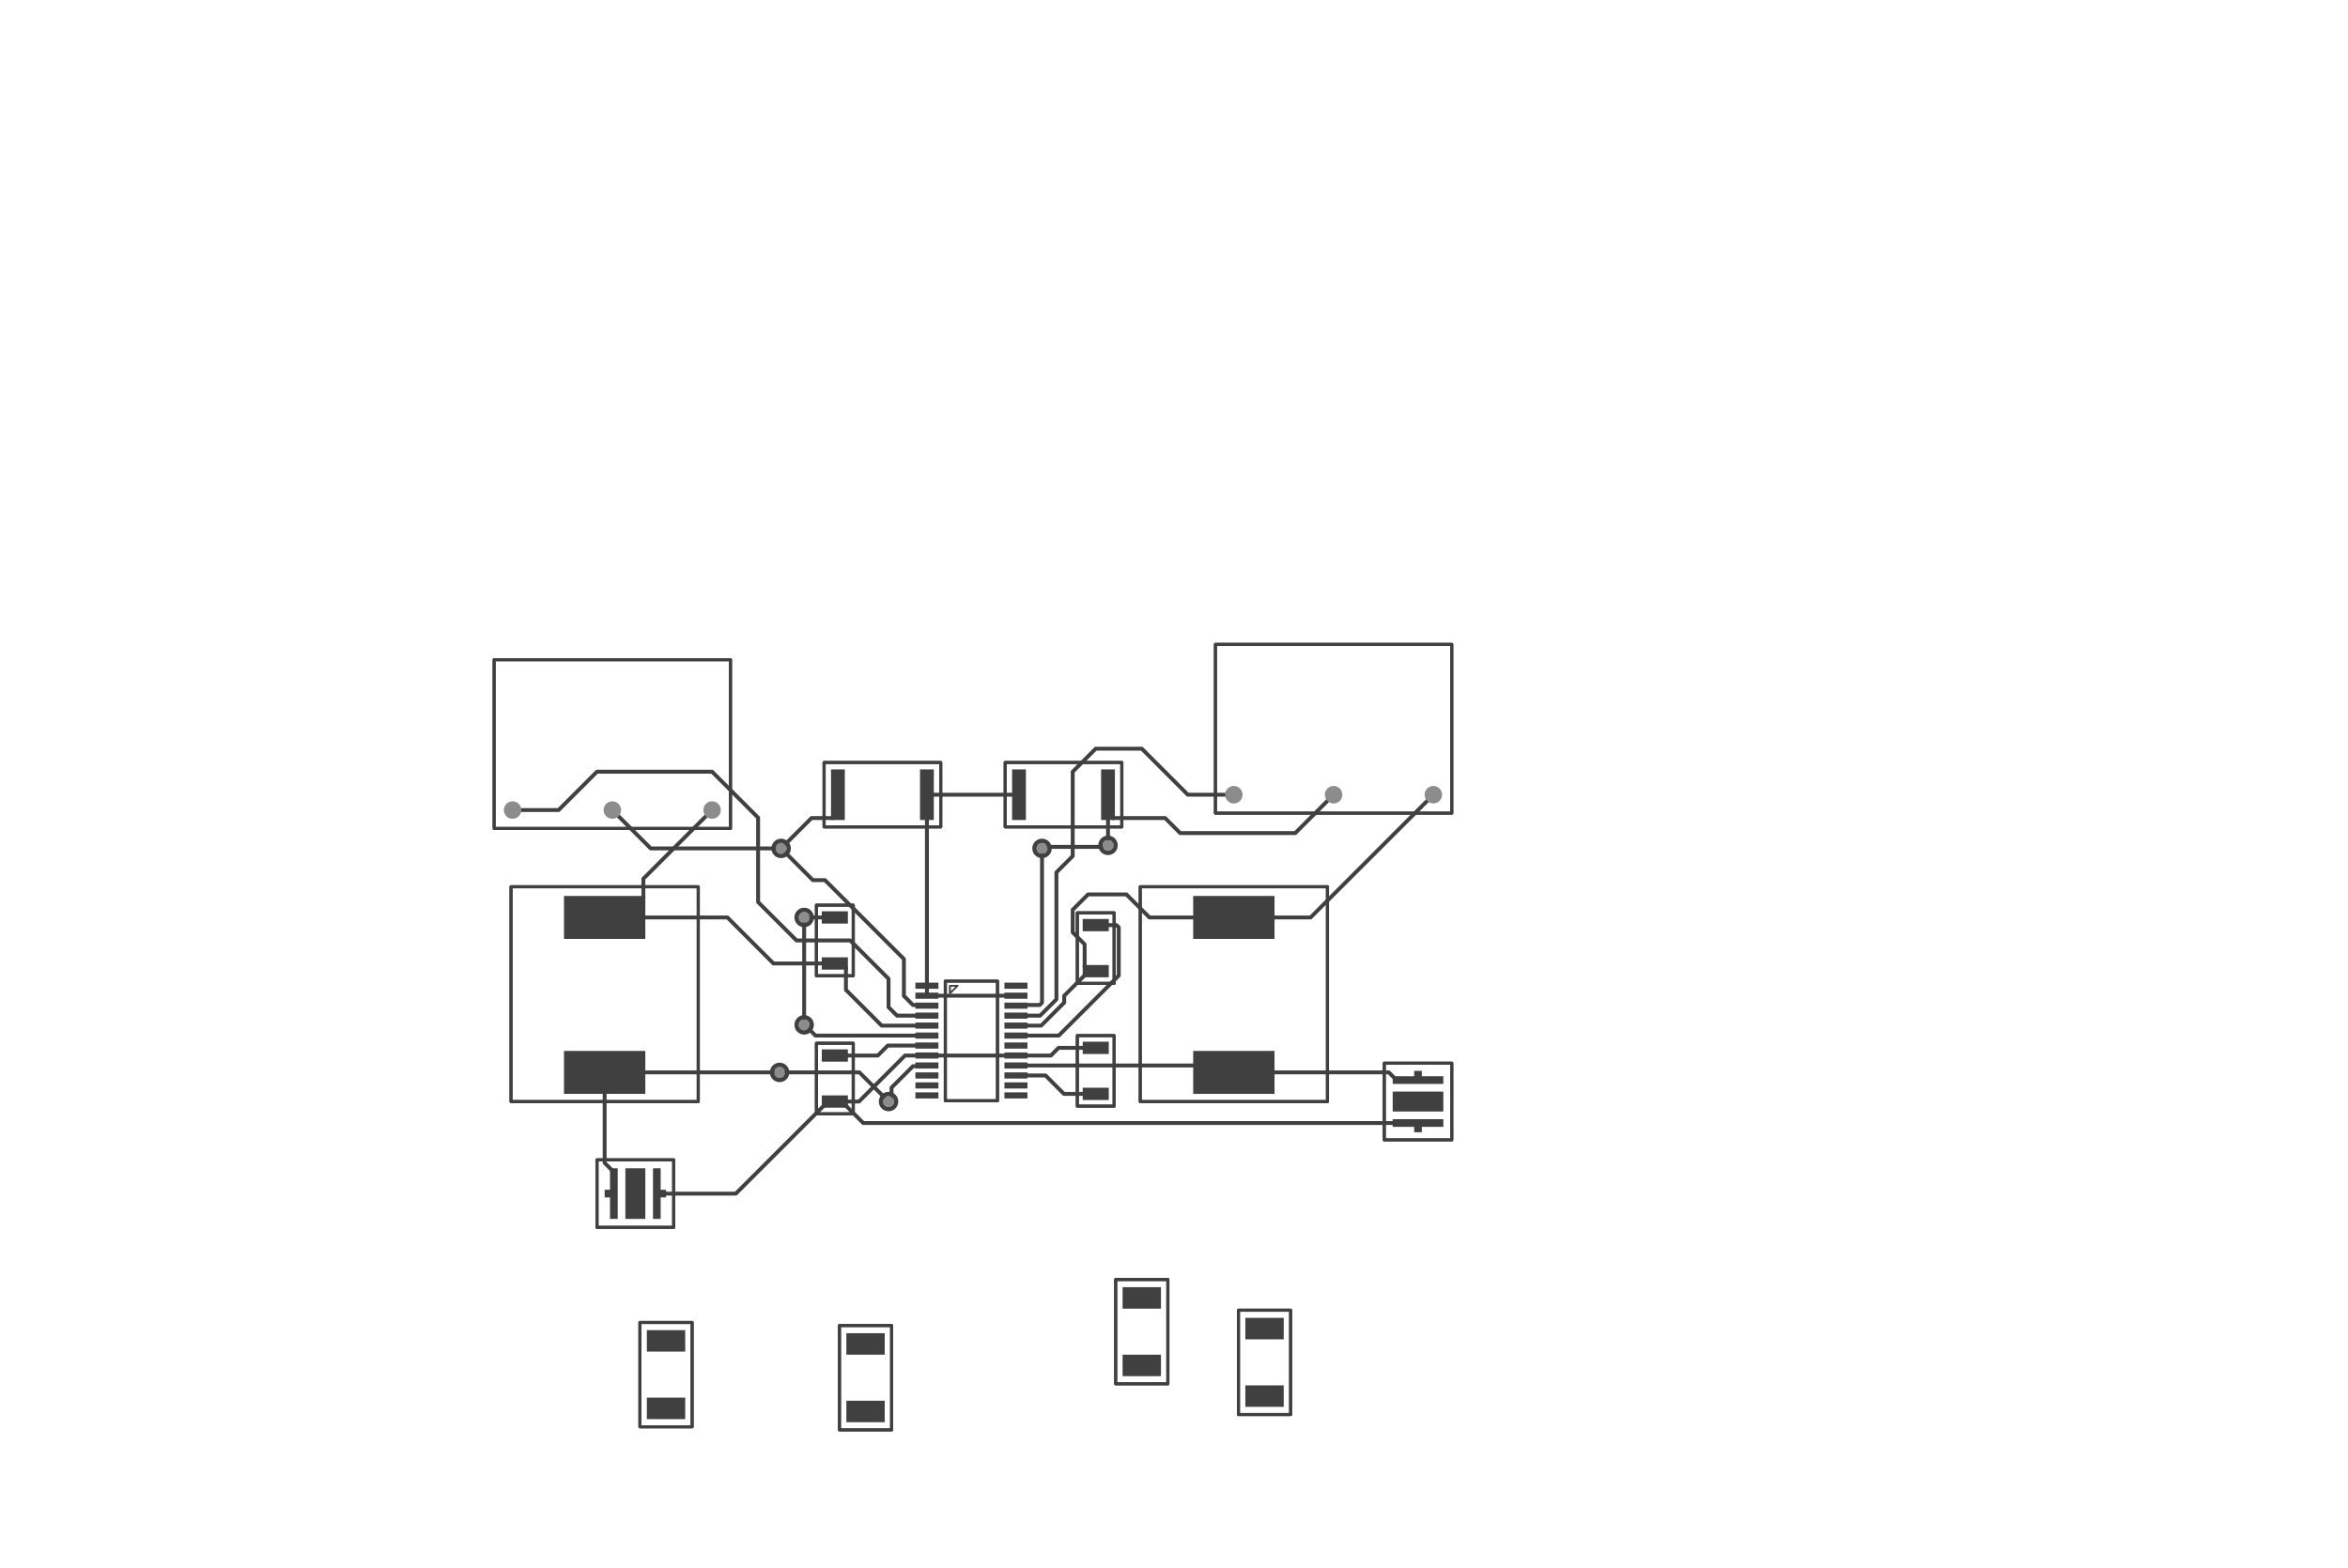 <svg class="schematic_svg" xmlns="http://www.w3.org/2000/svg" xmlns:xlink="http://www.w3.org/1999/xlink" width="153.0mm" height="102.2mm" viewBox="25.1,-127.3 153.0,102.2" stroke-width="1"><style type="text/css">.schematic_svg .outline, .schematic_svg path, .schematic_svg line, .schematic_svg polyline {
  stroke: currentColor;
  stroke-linecap: round;
  fill: none;
}
.schematic_svg .solid {
  fill: currentColor;
  stroke: none;
}
.schematic_svg text {
  dominant-baseline: text-after-edge;
  fill: currentColor;
}
</style><g stroke-linecap="round" stroke-linejoin="round"><polygon points="119.7,-74.3 119.7,-85.3 104.3,-85.3 104.3,-74.3" class="outline" stroke-width="0.2" style="stroke: #404040B3"/><polygon points="72.7,-73.3 72.7,-84.3 57.3,-84.3 57.3,-73.3" class="outline" stroke-width="0.2" style="stroke: #404040B3"/><polygon points="117.5,-58 119.7,-58 119.7,-53 115.3,-53 115.3,-58" class="outline" stroke-width="0.2" style="stroke: #404040B3"/><polygon points="64,-49.5 64,-51.7 69,-51.7 69,-47.3 64,-47.3" class="outline" stroke-width="0.2" style="stroke: #404040B3"/><polygon points="97.8,-37.1 101.2,-37.1 101.2,-43.9 97.8,-43.9" class="outline" stroke-width="0.2" style="stroke: #404040B3"/><polygon points="105.8,-35.1 109.2,-35.1 109.2,-41.9 105.8,-41.9" class="outline" stroke-width="0.2" style="stroke: #404040B3"/><polygon points="66.8,-34.3 70.2,-34.3 70.2,-41.1 66.8,-41.1" class="outline" stroke-width="0.2" style="stroke: #404040B3"/><polygon points="79.8,-34.1 83.2,-34.1 83.2,-40.9 79.8,-40.9" class="outline" stroke-width="0.2" style="stroke: #404040B3"/><polygon points="98.2,-73.4 98.2,-77.6 90.6,-77.6 90.6,-73.4" class="outline" stroke-width="0.2" style="stroke: #404040B3"/><polygon points="86.4,-73.4 86.4,-77.6 78.8,-77.6 78.8,-73.4" class="outline" stroke-width="0.2" style="stroke: #404040B3"/><polygon points="86.7,-63.35 90.1,-63.35 90.1,-55.55 86.7,-55.55" class="outline" stroke-width="0.2" style="stroke: #404040B3"/><polygon points="58.4,-57.4 58.4,-69.5 70.6,-69.5 70.6,-55.5 58.4,-55.5" class="outline" stroke-width="0.2" style="stroke: #404040B3"/><polygon points="99.4,-57.4 99.4,-69.5 111.6,-69.5 111.6,-55.5 99.4,-55.5" class="outline" stroke-width="0.2" style="stroke: #404040B3"/><polygon points="78.3,-63.7 80.7,-63.7 80.7,-68.3 78.3,-68.3" class="outline" stroke-width="0.2" style="stroke: #404040B3"/><polygon points="95.3,-63.2 97.7,-63.2 97.7,-67.8 95.3,-67.8" class="outline" stroke-width="0.2" style="stroke: #404040B3"/><polygon points="78.3,-54.7 80.7,-54.7 80.7,-59.3 78.3,-59.3" class="outline" stroke-width="0.2" style="stroke: #404040B3"/><polygon points="95.3,-59.8 97.7,-59.8 97.7,-55.2 95.3,-55.2" class="outline" stroke-width="0.2" style="stroke: #404040B3"/><polygon points="87,-63.05 87.5,-63.05 87,-62.55" class="outline" stroke-width="0.1" style="stroke: #404040B3"/><polygon points="119.7,-74.3 119.7,-85.3 104.3,-85.3 104.3,-74.3" class="outline" stroke-width="0.2" style="stroke: #404040B3"/><polygon points="72.7,-73.3 72.7,-84.3 57.3,-84.3 57.3,-73.3" class="outline" stroke-width="0.2" style="stroke: #404040B3"/><polygon points="117.5,-58 119.7,-58 119.7,-53 115.3,-53 115.3,-58" class="outline" stroke-width="0.2" style="stroke: #404040B3"/><polygon points="64,-49.5 64,-51.7 69,-51.7 69,-47.3 64,-47.3" class="outline" stroke-width="0.2" style="stroke: #404040B3"/><polygon points="97.8,-37.1 101.2,-37.1 101.2,-43.9 97.8,-43.9" class="outline" stroke-width="0.2" style="stroke: #404040B3"/><polygon points="105.8,-35.1 109.2,-35.1 109.2,-41.9 105.8,-41.9" class="outline" stroke-width="0.2" style="stroke: #404040B3"/><polygon points="66.8,-34.3 70.2,-34.3 70.2,-41.1 66.8,-41.1" class="outline" stroke-width="0.2" style="stroke: #404040B3"/><polygon points="79.8,-34.1 83.2,-34.1 83.2,-40.9 79.8,-40.9" class="outline" stroke-width="0.2" style="stroke: #404040B3"/><polygon points="98.2,-73.4 98.2,-77.6 90.6,-77.6 90.6,-73.4" class="outline" stroke-width="0.2" style="stroke: #404040B3"/><polygon points="86.4,-73.4 86.4,-77.6 78.8,-77.6 78.8,-73.4" class="outline" stroke-width="0.2" style="stroke: #404040B3"/><polygon points="86.7,-63.35 90.1,-63.35 90.1,-55.55 86.7,-55.55" class="outline" stroke-width="0.2" style="stroke: #404040B3"/><polygon points="58.4,-57.4 58.4,-69.5 70.6,-69.5 70.6,-55.5 58.4,-55.5" class="outline" stroke-width="0.2" style="stroke: #404040B3"/><polygon points="99.4,-57.4 99.4,-69.5 111.6,-69.5 111.6,-55.5 99.4,-55.5" class="outline" stroke-width="0.2" style="stroke: #404040B3"/><polygon points="78.3,-63.7 80.7,-63.7 80.7,-68.3 78.3,-68.3" class="outline" stroke-width="0.2" style="stroke: #404040B3"/><polygon points="95.3,-63.2 97.7,-63.2 97.7,-67.8 95.3,-67.8" class="outline" stroke-width="0.2" style="stroke: #404040B3"/><polygon points="78.3,-54.7 80.7,-54.7 80.7,-59.3 78.3,-59.3" class="outline" stroke-width="0.2" style="stroke: #404040B3"/><polygon points="95.3,-59.8 97.7,-59.8 97.7,-55.2 95.3,-55.2" class="outline" stroke-width="0.2" style="stroke: #404040B3"/><polygon points="87,-63.05 87.5,-63.05 87,-62.55" class="outline" stroke-width="0.1" style="stroke: #404040B3"/><polyline points="91.3,-61.75 91.344,-61.794 92.851,-61.794 93,-61.943 93,-72" stroke-width="0.254" color="#404040B3"/><polyline points="77.5,-60.5 77.537,-60.5 78.237,-59.8 85.5,-59.8" stroke-width="0.254" color="#404040B3"/><polyline points="77.5,-67.5 79.5,-67.5" stroke-width="0.254" color="#404040B3"/><polyline points="58.5,-74.5 61.5,-74.5 64,-77 71.5,-77 74.5,-74 74.5,-68.5 77,-66 80.5,-66 83,-63.5 83,-61.649 83.549,-61.1 85.5,-61.1" stroke-width="0.254" color="#404040B3"/><polyline points="64.5,-67.5 65.75,-67.5 72.5,-67.5 75.5,-64.5 79.5,-64.5 79.95,-64.5 80.223,-64.227 80.223,-62.777 82.55,-60.45 85.5,-60.45" stroke-width="0.254" color="#404040B3"/><polyline points="65.75,-67.5 67.023,-68.773 67.023,-70.023 71.5,-74.5" stroke-width="0.254" color="#404040B3"/><polyline points="79.7,-75.5 79.7,-74.3 79.377,-73.977 77.977,-73.977 76,-72 78.068,-69.932 78.857,-69.932 84,-64.789 84,-62.386 84.592,-61.794 85.456,-61.794 85.5,-61.75" stroke-width="0.254" color="#404040B3"/><polyline points="118.5,-75.5 110.5,-67.5 105.5,-67.5 100,-67.5 98.5,-69 96,-69 95,-68 95,-66.525 95.777,-65.748 95.777,-64.273 96.05,-64 96.5,-64" stroke-width="0.254" color="#404040B3"/><polyline points="96.05,-64 94.446,-62.396 94.446,-61.952 92.944,-60.45 91.3,-60.45" stroke-width="0.254" color="#404040B3"/><polyline points="91.3,-61.1 92.876,-61.1 93.938,-62.162 93.938,-70.438 95,-71.5 95,-77 96.5,-78.5 99.5,-78.5 102.5,-75.5 105.5,-75.5" stroke-width="0.254" color="#404040B3"/><polyline points="97.3,-72.2 97.3,-74.3 97.3,-75.5" stroke-width="0.254" color="#404040B3"/><polyline points="97.3,-74.3 97.623,-73.977 101.023,-73.977 102,-73 109.5,-73 112,-75.5" stroke-width="0.254" color="#404040B3"/><polyline points="83,-55.5 83.194,-55.694 83.194,-56.408 84.592,-57.806 85.456,-57.806 85.5,-57.85" stroke-width="0.254" color="#404040B3"/><polyline points="67.9,-49.5 68.3,-49.5 73.05,-49.5 79.05,-55.5 79.5,-55.5 79.95,-55.5 81.072,-55.5 84.072,-58.5 85.5,-58.5 91.3,-58.5 93.578,-58.5 94.078,-59 96.5,-59" stroke-width="0.254" color="#404040B3"/><polyline points="79.95,-55.5 81.35,-54.1 117.5,-54.1" stroke-width="0.254" color="#404040B3"/><polyline points="65.1,-49.5 65.1,-50.9 64.5,-51.5 64.5,-57.4 75.9,-57.4" stroke-width="0.254" color="#404040B3"/><polyline points="91.3,-57.85 105.05,-57.85 105.5,-57.4 115.6,-57.4 116.1,-56.9 117.5,-56.9" stroke-width="0.254" color="#404040B3"/><polyline points="91.3,-57.2 93.228,-57.2 94.428,-56 96.5,-56" stroke-width="0.254" color="#404040B3"/><polyline points="96.5,-67 97.851,-67 98,-66.851 98,-63.711 94.089,-59.8 91.3,-59.8" stroke-width="0.254" color="#404040B3"/><polyline points="91.3,-62.4 85.5,-62.4 85.5,-63.05 85.5,-75.5 91.5,-75.5" stroke-width="0.254" color="#404040B3"/><polyline points="79.5,-58.5 82.3,-58.5 82.95,-59.15 85.5,-59.15" stroke-width="0.254" color="#404040B3"/><polyline points="77.5,-60.5 77.5,-67.5" stroke-width="0.254" color="#404040B3"/><polyline points="93,-72 93.1,-72.1 97.2,-72.1 97.3,-72.2" stroke-width="0.254" color="#404040B3"/><polyline points="65,-74.5 67.5,-72 76,-72" stroke-width="0.254" color="#404040B3"/><polyline points="75.9,-57.4 76,-57.5 76.1,-57.4 81.1,-57.4 83,-55.5" stroke-width="0.254" color="#404040B3"/><rect x="117.3" y="-57.55" width="0.4" height="0.5" class="solid" style="fill: #404040B3" transform="rotate(-270,117.5,-57.3)"/><rect x="117.3" y="-53.95" width="0.4" height="0.5" class="solid" style="fill: #404040B3" transform="rotate(-270,117.5,-53.7)"/><rect x="116.85" y="-57.15" width="1.3" height="3.3" class="solid" style="fill: #404040B3" transform="rotate(-270,117.5,-55.5)"/><rect x="117.25" y="-55.75" width="0.5" height="3.3" class="solid" style="fill: #404040B3" transform="rotate(-270,117.5,-54.1)"/><rect x="117.25" y="-58.55" width="0.5" height="3.3" class="solid" style="fill: #404040B3" transform="rotate(-270,117.5,-56.9)"/><rect x="64.5" y="-49.75" width="0.4" height="0.5" class="solid" style="fill: #404040B3"/><rect x="68.1" y="-49.75" width="0.4" height="0.5" class="solid" style="fill: #404040B3"/><rect x="65.85" y="-51.15" width="1.3" height="3.3" class="solid" style="fill: #404040B3"/><rect x="67.65" y="-51.15" width="0.5" height="3.3" class="solid" style="fill: #404040B3"/><rect x="64.85" y="-51.15" width="0.5" height="3.3" class="solid" style="fill: #404040B3"/><rect x="98.8" y="-43.95" width="1.4" height="2.5" class="solid" style="fill: #404040B3" transform="rotate(-90,99.5,-42.7)"/><rect x="98.8" y="-39.55" width="1.4" height="2.5" class="solid" style="fill: #404040B3" transform="rotate(-90,99.5,-38.3)"/><rect x="106.8" y="-41.95" width="1.4" height="2.5" class="solid" style="fill: #404040B3" transform="rotate(-90,107.5,-40.7)"/><rect x="106.8" y="-37.55" width="1.4" height="2.5" class="solid" style="fill: #404040B3" transform="rotate(-90,107.5,-36.3)"/><rect x="67.8" y="-41.15" width="1.4" height="2.5" class="solid" style="fill: #404040B3" transform="rotate(-90,68.5,-39.9)"/><rect x="67.8" y="-36.75" width="1.4" height="2.5" class="solid" style="fill: #404040B3" transform="rotate(-90,68.5,-35.5)"/><rect x="80.8" y="-40.95" width="1.4" height="2.5" class="solid" style="fill: #404040B3" transform="rotate(-90,81.5,-39.7)"/><rect x="80.8" y="-36.55" width="1.4" height="2.5" class="solid" style="fill: #404040B3" transform="rotate(-90,81.5,-35.3)"/><rect x="91.05" y="-77.15" width="0.9" height="3.3" class="solid" style="fill: #404040B3" transform="rotate(-180,91.5,-75.5)"/><rect x="96.85" y="-77.15" width="0.9" height="3.3" class="solid" style="fill: #404040B3" transform="rotate(-180,97.3,-75.5)"/><rect x="79.25" y="-77.15" width="0.9" height="3.3" class="solid" style="fill: #404040B3" transform="rotate(-180,79.7,-75.5)"/><rect x="85.05" y="-77.15" width="0.9" height="3.3" class="solid" style="fill: #404040B3" transform="rotate(-180,85.5,-75.5)"/><rect x="90.55" y="-63.25" width="1.5" height="0.4" class="solid" style="fill: #404040B3"/><rect x="84.75" y="-63.25" width="1.5" height="0.4" class="solid" style="fill: #404040B3"/><rect x="84.75" y="-62.6" width="1.5" height="0.4" class="solid" style="fill: #404040B3"/><rect x="90.55" y="-62.6" width="1.5" height="0.4" class="solid" style="fill: #404040B3"/><rect x="84.75" y="-61.95" width="1.5" height="0.4" class="solid" style="fill: #404040B3"/><rect x="90.55" y="-61.95" width="1.5" height="0.4" class="solid" style="fill: #404040B3"/><rect x="84.75" y="-61.3" width="1.5" height="0.4" class="solid" style="fill: #404040B3"/><rect x="90.55" y="-61.3" width="1.5" height="0.4" class="solid" style="fill: #404040B3"/><rect x="84.75" y="-60.65" width="1.5" height="0.4" class="solid" style="fill: #404040B3"/><rect x="90.55" y="-60.65" width="1.5" height="0.4" class="solid" style="fill: #404040B3"/><rect x="84.75" y="-60" width="1.5" height="0.4" class="solid" style="fill: #404040B3"/><rect x="90.55" y="-60" width="1.5" height="0.4" class="solid" style="fill: #404040B3"/><rect x="84.75" y="-59.35" width="1.5" height="0.4" class="solid" style="fill: #404040B3"/><rect x="90.55" y="-59.35" width="1.5" height="0.4" class="solid" style="fill: #404040B3"/><rect x="84.75" y="-58.7" width="1.5" height="0.4" class="solid" style="fill: #404040B3"/><rect x="90.55" y="-58.7" width="1.5" height="0.4" class="solid" style="fill: #404040B3"/><rect x="84.75" y="-58.05" width="1.5" height="0.4" class="solid" style="fill: #404040B3"/><rect x="90.55" y="-58.05" width="1.5" height="0.4" class="solid" style="fill: #404040B3"/><rect x="84.75" y="-57.4" width="1.5" height="0.4" class="solid" style="fill: #404040B3"/><rect x="90.55" y="-57.4" width="1.5" height="0.4" class="solid" style="fill: #404040B3"/><rect x="84.75" y="-56.75" width="1.5" height="0.4" class="solid" style="fill: #404040B3"/><rect x="90.55" y="-56.75" width="1.5" height="0.4" class="solid" style="fill: #404040B3"/><rect x="84.75" y="-56.1" width="1.5" height="0.4" class="solid" style="fill: #404040B3"/><rect x="90.55" y="-56.1" width="1.5" height="0.4" class="solid" style="fill: #404040B3"/><rect x="61.85" y="-68.9" width="5.3" height="2.8" class="solid" style="fill: #404040B3"/><rect x="61.85" y="-58.8" width="5.3" height="2.8" class="solid" style="fill: #404040B3"/><rect x="102.85" y="-68.9" width="5.3" height="2.8" class="solid" style="fill: #404040B3"/><rect x="102.85" y="-58.8" width="5.3" height="2.8" class="solid" style="fill: #404040B3"/><rect x="79.1" y="-65.35" width="0.8" height="1.7" class="solid" style="fill: #404040B3" transform="rotate(-90,79.5,-64.5)"/><rect x="79.1" y="-68.35" width="0.8" height="1.7" class="solid" style="fill: #404040B3" transform="rotate(-90,79.5,-67.5)"/><rect x="96.1" y="-64.85" width="0.8" height="1.7" class="solid" style="fill: #404040B3" transform="rotate(-90,96.5,-64)"/><rect x="96.1" y="-67.85" width="0.8" height="1.7" class="solid" style="fill: #404040B3" transform="rotate(-90,96.5,-67)"/><rect x="79.1" y="-56.35" width="0.8" height="1.7" class="solid" style="fill: #404040B3" transform="rotate(-90,79.5,-55.5)"/><rect x="79.1" y="-59.35" width="0.8" height="1.7" class="solid" style="fill: #404040B3" transform="rotate(-90,79.5,-58.5)"/><rect x="96.1" y="-59.85" width="0.8" height="1.7" class="solid" style="fill: #404040B3" transform="rotate(-270,96.5,-59)"/><rect x="96.1" y="-56.85" width="0.8" height="1.7" class="solid" style="fill: #404040B3" transform="rotate(-270,96.5,-56)"/><circle r="0.57" class="solid" cx="118.5" cy="-75.5" style="fill: #8C8C8CB3"/><mask id="m0"><rect x="25.1" y="-127.3" width="100%" height="100%" fill="white"/><circle r="0.57" cx="118.5" cy="-75.5" fill="black"/></mask><circle r="0.75" class="solid" cx="118.5" cy="-75.5" mask="url(#m0)" style="fill: #404040B3"/><circle r="0.57" class="solid" cx="112" cy="-75.5" style="fill: #8C8C8CB3"/><mask id="m1"><rect x="25.1" y="-127.3" width="100%" height="100%" fill="white"/><circle r="0.57" cx="112" cy="-75.5" fill="black"/></mask><circle r="0.75" class="solid" cx="112" cy="-75.5" mask="url(#m1)" style="fill: #404040B3"/><circle r="0.57" class="solid" cx="105.5" cy="-75.5" style="fill: #8C8C8CB3"/><mask id="m2"><rect x="25.1" y="-127.3" width="100%" height="100%" fill="white"/><circle r="0.57" cx="105.5" cy="-75.5" fill="black"/></mask><circle r="0.75" class="solid" cx="105.5" cy="-75.5" mask="url(#m2)" style="fill: #404040B3"/><circle r="0.57" class="solid" cx="71.5" cy="-74.5" style="fill: #8C8C8CB3"/><mask id="m3"><rect x="25.1" y="-127.3" width="100%" height="100%" fill="white"/><circle r="0.57" cx="71.5" cy="-74.5" fill="black"/></mask><circle r="0.75" class="solid" cx="71.5" cy="-74.5" mask="url(#m3)" style="fill: #404040B3"/><circle r="0.57" class="solid" cx="65" cy="-74.5" style="fill: #8C8C8CB3"/><mask id="m4"><rect x="25.1" y="-127.3" width="100%" height="100%" fill="white"/><circle r="0.57" cx="65" cy="-74.5" fill="black"/></mask><circle r="0.75" class="solid" cx="65" cy="-74.5" mask="url(#m4)" style="fill: #404040B3"/><circle r="0.57" class="solid" cx="58.5" cy="-74.5" style="fill: #8C8C8CB3"/><mask id="m5"><rect x="25.1" y="-127.3" width="100%" height="100%" fill="white"/><circle r="0.57" cx="58.5" cy="-74.5" fill="black"/></mask><circle r="0.75" class="solid" cx="58.5" cy="-74.5" mask="url(#m5)" style="fill: #404040B3"/><circle r="0.356" class="solid" cx="77.5" cy="-60.5" style="fill: #8C8C8CB3"/><circle r="0.495" class="outline" stroke-width="0.279" cx="77.5" cy="-60.5" style="stroke: #404040B3"/><circle r="0.356" class="solid" cx="77.5" cy="-67.5" style="fill: #8C8C8CB3"/><circle r="0.495" class="outline" stroke-width="0.279" cx="77.5" cy="-67.5" style="stroke: #404040B3"/><circle r="0.356" class="solid" cx="93" cy="-72" style="fill: #8C8C8CB3"/><circle r="0.495" class="outline" stroke-width="0.279" cx="93" cy="-72" style="stroke: #404040B3"/><circle r="0.356" class="solid" cx="97.3" cy="-72.2" style="fill: #8C8C8CB3"/><circle r="0.495" class="outline" stroke-width="0.279" cx="97.3" cy="-72.2" style="stroke: #404040B3"/><circle r="0.356" class="solid" cx="76" cy="-72" style="fill: #8C8C8CB3"/><circle r="0.495" class="outline" stroke-width="0.279" cx="76" cy="-72" style="stroke: #404040B3"/><circle r="0.356" class="solid" cx="83" cy="-55.5" style="fill: #8C8C8CB3"/><circle r="0.495" class="outline" stroke-width="0.279" cx="83" cy="-55.5" style="stroke: #404040B3"/><circle r="0.356" class="solid" cx="75.9" cy="-57.4" style="fill: #8C8C8CB3"/><circle r="0.495" class="outline" stroke-width="0.279" cx="75.9" cy="-57.4" style="stroke: #404040B3"/></g></svg>